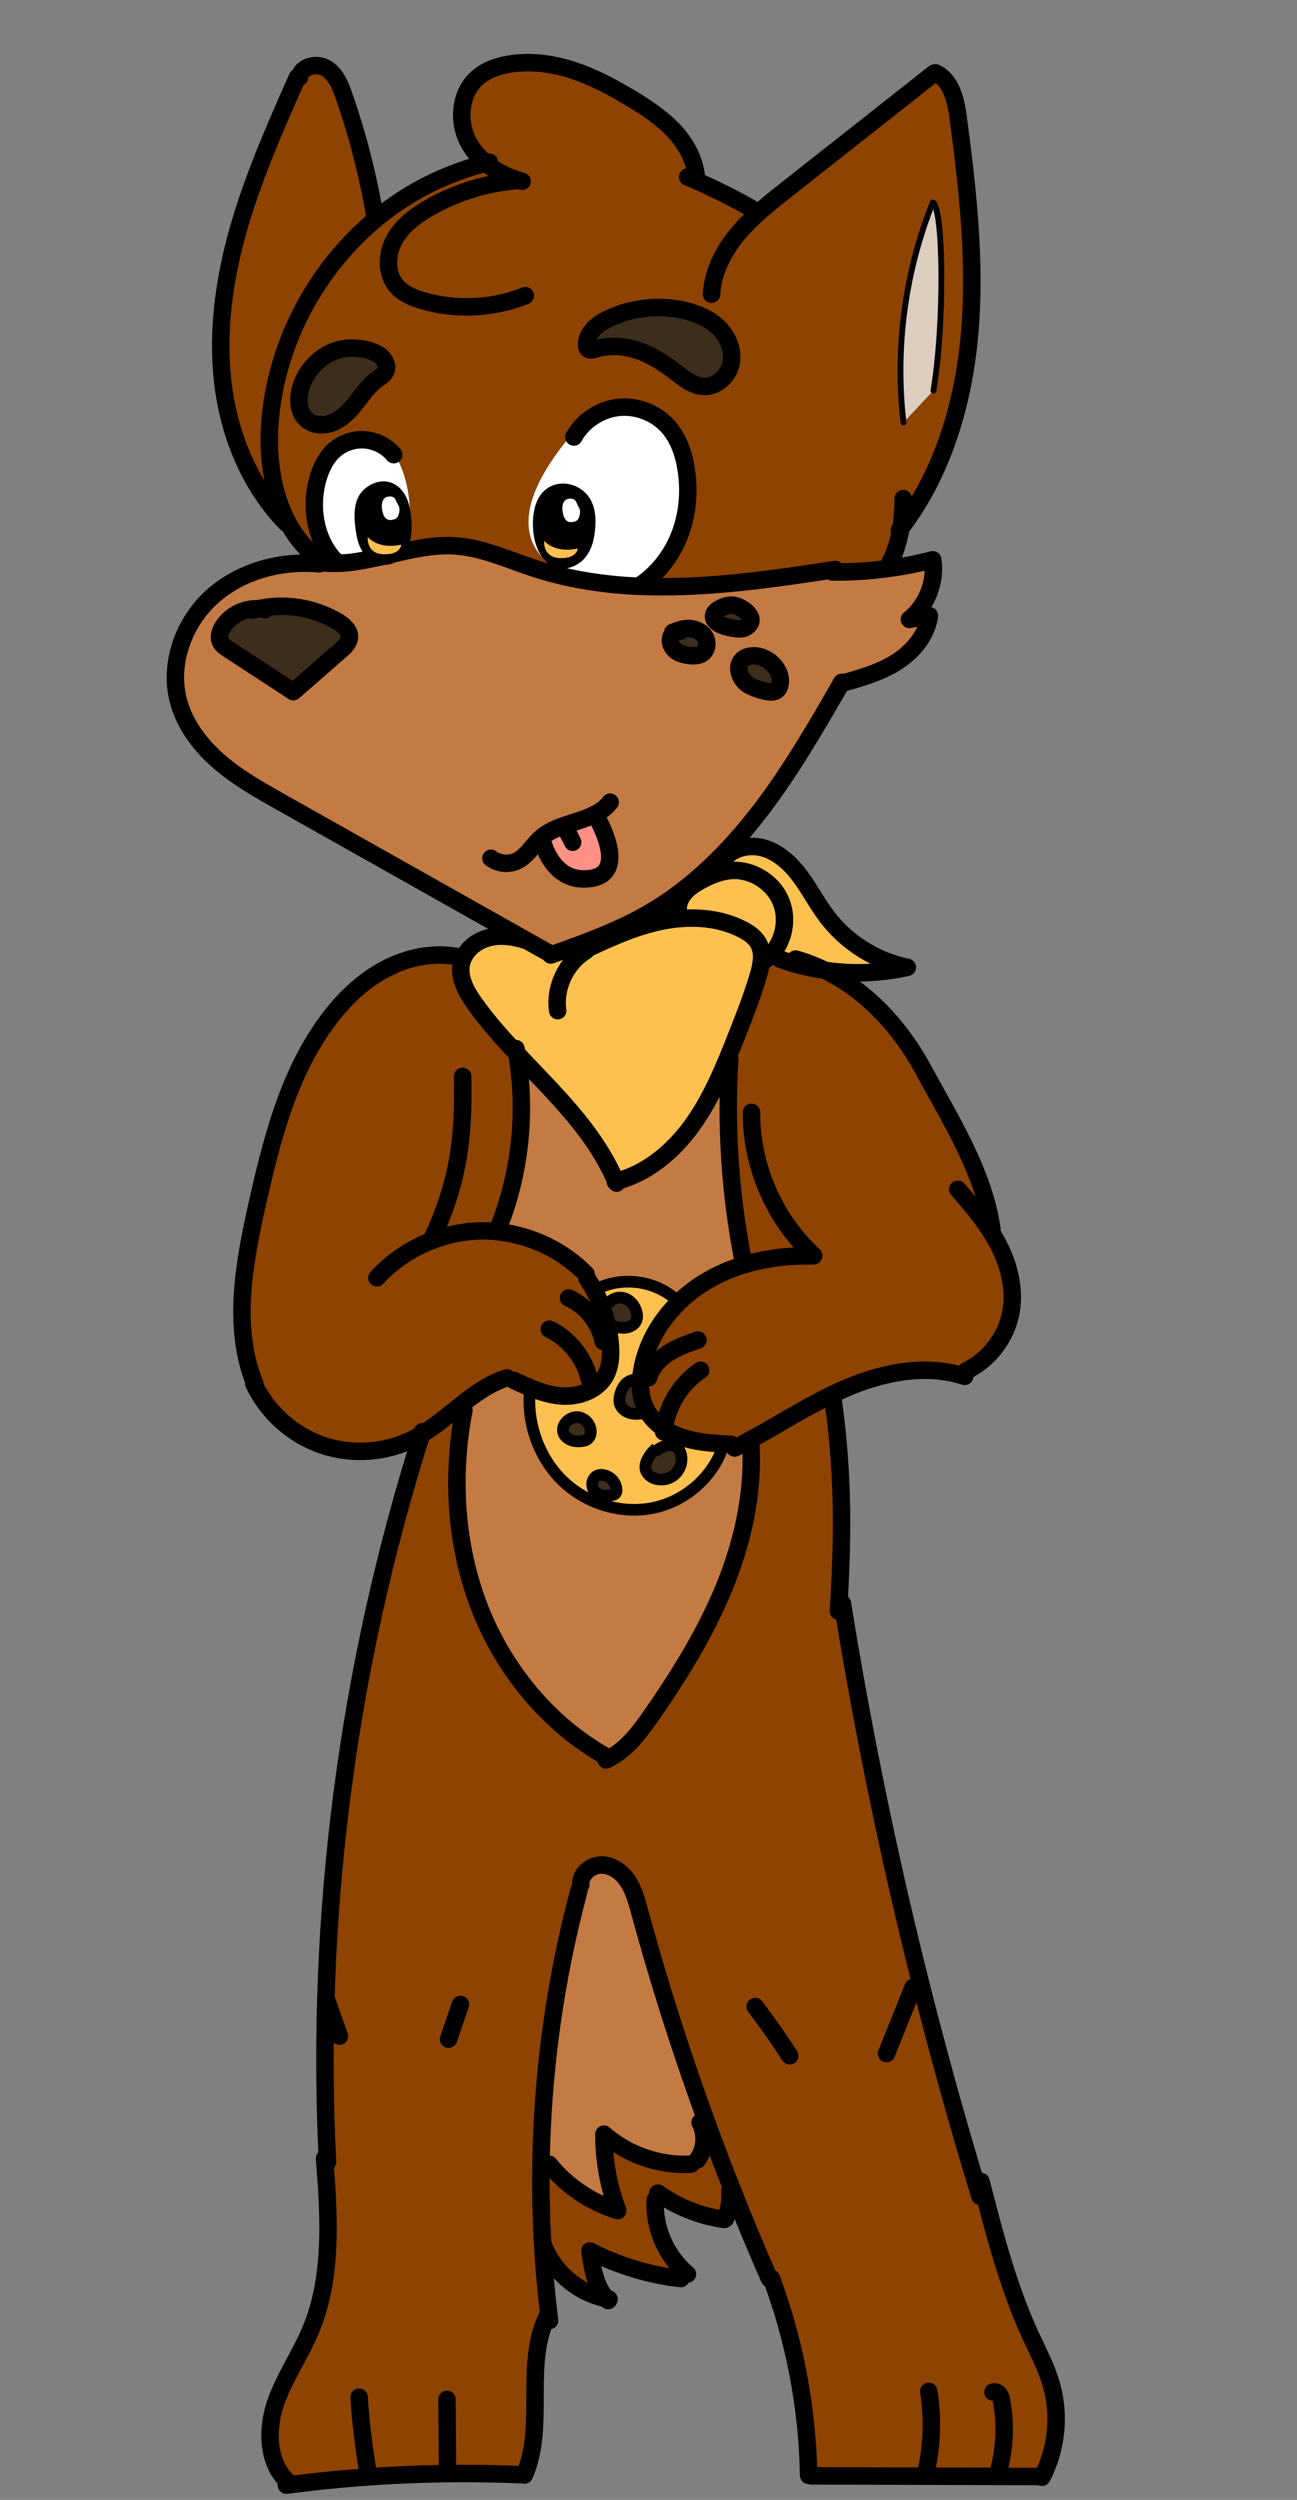 <?xml version="1.0" encoding="UTF-8"?><svg id="Lian" xmlns="http://www.w3.org/2000/svg" viewBox="0 0 223.095 429.85"><rect x="0" y="0" width="223.095" height="429.85" fill="#808080" stroke="none"/><path d="M114.23,245.65c-1.19-.8-2.22-1.82-2.93-3.03-.18-.31-.33-.63-.47-.96-.57-1.36-.72-2.84-.63-4.32.03-.56.1-1.12.19-1.67.73-4.38,3.01-8.38,6.16-11.53,1.43-1.43,3.04-2.7,4.77-3.74,2.11-1.28,4.38-2.25,6.74-2.96l-.33-1.13c-2.17-11.25-2.91-22.78-2.21-34.22l-.37-.15c.48-1.16.95-2.32,1.41-3.48,1.37-3.46,2.74-6.93,3.81-10.5.29-.97.55-2,.62-3.02l.8.01c.25-.2.49-.42.71-.65l1.66.61c2.51.91,5.11,1.56,7.74,1.93,7.16,3.52,12.95,9.78,16.79,16.85,4.71,8.67,10.63,18,11.94,27.78l-.28.17c.49.75.94,1.52,1.36,2.32,1.82,3.49,2.86,7.5,2.23,11.38-.72,4.44-3.72,8.46-7.79,10.4l-1.9.45c-6.31-1.49-13.1.04-19.08,2.66-.68.3-1.35.61-2.01.92-5.35,2.58-10.33,5.86-15.6,8.6-.4.21-.79.41-1.19.61l-.65-.64c-.45-.02-.89-.04-1.34-.07-2.44-.14-4.88-.37-7.18-1.16-1.04-.36-2.06-.84-2.97-1.46Z" style="fill:#8e4300; stroke-width:0px;"/><path d="M88.9,181.15c-2.58-2.74-5.07-5.54-7.25-8.6-1.44-2.02-2.79-4.42-2.29-6.85.06-.3.16-.6.28-.88.73-1.74,2.43-3.04,4.28-3.55,2.14-.58,4.45-.25,6.57.43l.02-.03c1.43.8,2.85,1.61,4.28,2.41l.03.1c3.34-1.2,6.69-2.4,9.94-3.8l.37.88c2.77-1.2,5.6-2.23,8.54-2.84,1.03-.21,2.07-.37,3.13-.46,3.77-.34,7.62.15,10.96,1.89,1.04.54,2.05,1.23,2.64,2.24.51.87.65,1.85.59,2.85-.07,1.02-.33,2.05-.62,3.02-1.07,3.57-2.44,7.04-3.81,10.5-.46,1.16-.93,2.32-1.41,3.48-1.67,4.03-3.53,7.98-6.07,11.51-3.25,4.51-7.76,8.34-13.15,9.68-2.53-5.96-6.74-11.05-11.17-15.8-1.94-2.08-3.93-4.11-5.86-6.18Z" style="fill:#fec04f; stroke-width:0px;"/><path d="M104.559,302.47c3.24-1.63,5.51-4.7,7.59-7.69,4.77-6.87,9.2-14.03,12.38-21.76,3.17-7.73,5.07-16.09,4.64-24.44l-1.61-.21c5.27-2.74,10.25-6.02,15.6-8.6,1.85,12.6,1.88,23.3,1.14,35.88l.6.04c5.55,34.46,13.45,68.54,23.65,101.92l.79-.2c2.14,8.27,4.41,16.54,7.98,24.29,1.27,2.74,2.7,5.43,3.53,8.34,1.5,5.25.91,11.07-1.62,15.91l-.28-.13c-13.11-.03-26.23-.07-39.35-.11l-.51-.08c-.2-11.55-2.38-23.06-6.4-33.88l-.35.06c-2.22-5.06-4.35-10.16-6.37-15.3-1.49-3.73-2.92-7.48-4.29-11.25-4.42-12.05-8.32-24.29-11.69-36.67-.49-1.79-.98-3.6-2-5.14s-2.69-2.78-4.53-2.78c-1.85,0-3.7,1.58-3.56,3.42l-.29.88c-4.12,15.37-6.32,31.24-6.55,47.15-.07,4.68.03,9.36.3,14.04.22,3.99.58,7.97,1.06,11.94l-.22.03c-4.18,8.33-.27,18.88-3.99,27.43l-.38-.04c-13.41-.58-26.86,0-40.17,1.74l-.05-.44c-3.55-3.17-3.78-8.76-2.32-13.29,1.47-4.52,4.3-8.48,6.14-12.87,3.77-9,3.19-19.14,2.45-28.89l.45-.03c-2.1-42.22,3.4-84.81,16.18-125.11,2.01-1.2,3.85-2.7,5.69-4.18l1.6.01c-2.18,11.28-1.48,23.2,2.67,33.91,4.16,10.71,11.87,20.13,21.9,25.73l.19.37Z" style="fill:#8e4300; stroke-width:0px;"/><path d="M129.82,37.17c1.74-1.63,3.62-3.11,5.49-4.59,8.46-6.67,16.93-13.34,25.39-20.01l.22-.04c2.77,1.29,3.52,4.81,3.92,7.84,1.6,12.15,3,24.42,1.98,36.63-1.01,12.06-4.53,24.18-11.85,33.8-.38,2.26-1.05,4.44-2.16,6.47l.07.46c-3.21.46-6.45.66-9.69.62l-.05-.35c-17.08,2.61-34.88,5.07-51.28-.3-4.5-1.48-8.9-3.54-13.62-3.84-7.67-.5-15.2,3.72-22.78,2.9l.02-.2c-2.59-1.72-4.56-4.06-5.99-6.76-2.57-4.83-3.43-10.8-3.11-16.35.8-13.76,7.69-27,18.27-35.79,1.99-1.65,4.11-3.15,6.34-4.46,3.93-2.3,8.18-4.02,12.58-5.15-1.25-1.04-2.31-2.28-3.06-3.73-1.81-3.52-1.39-8.29,1.57-10.92,1.48-1.32,3.43-2.01,5.38-2.35,3.7-.65,7.54-.13,11.11,1.04s6.9,2.97,10.12,4.91c2.58,1.56,5.13,3.25,7.19,5.44,2.07,2.2,3.63,4.98,3.9,7.98l-.24.55c3.47,1.55,6.92,3.23,10.2,5.15l.08,1.05ZM125.769,62.39c.41-2.2-.57-4.51-2.18-6.08-1.6-1.56-3.75-2.45-5.93-2.95-4.2-.95-8.71-.5-12.64,1.27-1.15.51-2.27,1.15-3.08,2.11-.54.64-1.13,1.68-1.05,2.55.11,1.17.83.91,1.72.67,2.07-.58,4.26-.52,6.34.06,2.59.73,4.93,2.16,7.06,3.81,1.54,1.19,3.16,2.57,5.11,2.62,2.24.05,4.24-1.86,4.65-4.06ZM115.24,94.76c1.4-3.64,1.99-8.51,1.8-12.27-.21-4.18-2.08-8.37-5.84-10.54-2.15-1.24-4.52-1.43-6.56-.66-1.49-.44-3.17-.14-4.56,1.41-5.05,5.59-13.36,16.24-6.67,23.27,4.54,4.77,18.79,6.66,21.83-1.21ZM65.46,95.06c3.64-1.63,5.31-4.45,4.98-8.43-.27-3.29-1.26-7.16-3.47-9.68-1.6-1.83-4.57-1.83-6.47-.48-1.95.24-3.53,1.69-4.25,3.64-1.17,3.13-1.13,6.5-.72,9.77.29,2.4,1.1,4.44,3.46,5.52,2.14.97,4.4.59,6.47-.34ZM64.409,65.58c.93-.79,2.38-1.35,2.03-2.84-.64-2.75-5.52-3.19-7.69-2.73-3.38.73-6.18,3.53-7.08,6.88-.49,1.81-.36,4,1.05,5.24,1.25,1.11,3.18,1.13,4.7.46,1.52-.68,2.7-1.93,3.74-3.23,1.03-1.29,1.98-2.69,3.25-3.78Z" style="fill:#8e4300; stroke-width:0px;"/><path d="M144.69,117.52c-4.31,7.48-8.64,14.98-13.88,21.83-2.03,2.65-4.21,5.21-6.55,7.61-1.87,1.92-3.84,3.74-5.93,5.41-2.08,1.68-4.28,3.21-6.6,4.56-2.24,1.31-4.58,2.43-6.97,3.45-3.25,1.4-6.6,2.6-9.94,3.8l-.03-.1c-1.43-.8-2.85-1.61-4.28-2.41-14.04-7.91-28.09-15.81-42.13-23.72-3.69-2.08-7.41-4.17-10.62-6.93-3.2-2.76-5.91-6.26-7.03-10.35-1.76-6.4.79-13.58,5.71-18.03,4.92-4.46,11.88-6.31,18.49-5.69l.03-.25c.17.03.34.05.5.06,7.58.82,15.11-3.4,22.78-2.9,4.72.3,9.12,2.36,13.62,3.84,16.4,5.37,34.2,2.91,51.28.3l.05.35c3.24.04,6.48-.16,9.69-.62,2.55-.34,5.07-.84,7.56-1.48.57,3.8-1.02,7.85-4.02,10.25l3.45-.63c-.45,3.36-2.86,6.21-5.74,8.02-2.86,1.8-6.18,2.73-9.44,3.63ZM94.68,147.77l.09-.06c.48.74,1.07,1.39,1.73,1.91,1.32,1.04,2.94,1.53,4.52,1.38.56-.05,1.14-.19,1.58-.61.6-.56.83-1.51.95-2.41.3-2.46-.57-5.53-1.48-7.77l-.03-.06c-2.91,1.4-6.6,1.78-9.04,3.97-.17.16-.34.32-.5.49l.87.21s.34,1.44,1.31,2.95ZM116.219,108.54l.04.09c-.51.23-.9.75-.95,1.31-.08.82.42,1.62,1.1,2.08s1.52.63,2.33.71c.68.06,1.4.04,1.98-.32.88-.56,1.09-1.86.6-2.78-.49-.93-1.53-1.46-2.58-1.55-.86-.07-1.71.13-2.52.46ZM134.19,117.51c.35-2.49-2.27-4.88-4.73-4.74-3.43.21-2.8,4.06-.31,5.23.85.4,1.74.7,2.65.88.63.14,1.35.19,1.85-.22.33-.28.48-.73.54-1.15ZM128.28,107.88c2.4-1.42-.63-3.66-2.2-3.83-1.37-.14-4.61,1.25-2.84,2.91.35.33.8.52,1.26.67.68.22,1.39.38,2.1.47.57.06,1.18.08,1.68-.22ZM60.109,109.55c.06-1.14-.97-2.03-1.95-2.62-4.08-2.47-9.13-3.29-13.78-2.25-2.34-.11-4.72,1.06-6,3.03-.53.81-.87,1.89-.41,2.74.27.49.76.82,1.23,1.13l11.25,7.35c2.72-2.36,5.43-4.73,8.14-7.1.71-.62,1.47-1.34,1.52-2.28Z" style="fill:#c37a43; stroke-width:0px;"/><path d="M124.74,147.44c1.54-1.7,4.25-2.27,6.53-1.65,2.66.74,4.79,2.76,6.43,4.98,1.64,2.23,2.91,4.71,4.58,6.9,3.36,4.41,8.36,7.55,13.79,8.66-4.64,1.04-9.46,1.21-14.17.51-2.63-.37-5.23-1.02-7.74-1.93l-1.66-.61c2.29-2.37,3.09-6.11,1.88-9.18-1.32-3.38-4.97-5.69-8.58-5.44-1.89.13-3.68.87-5.34,1.78-.66.36-1.3.76-1.88,1.24l-.25-.33c2.09-1.67,4.06-3.49,5.93-5.41l.48.48Z" style="fill:#fec04f; stroke-width:0px;"/><path d="M134.38,155.12c1.21,3.07.41,6.81-1.88,9.18-.22.23-.46.45-.71.65l-.8-.01c.06-1-.08-1.98-.59-2.85-.59-1.01-1.6-1.7-2.64-2.24-3.34-1.74-7.19-2.23-10.96-1.89l-.07-.95c-.28-1.17.16-2.42.91-3.36.28-.35.6-.67.94-.95.58-.48,1.22-.88,1.88-1.24,1.66-.91,3.45-1.65,5.34-1.78,3.61-.25,7.26,2.06,8.58,5.44Z" style="fill:#fec04f; stroke-width:0px;"/><path d="M129.459,112.77c2.46-.14,5.08,2.25,4.73,4.74-.06.42-.21.87-.54,1.15-.5.41-1.22.36-1.85.22-.91-.18-1.8-.48-2.65-.88-2.49-1.17-3.12-5.02.31-5.23Z" style="fill:#3c2d1c; stroke-width:0px;"/><path d="M129.169,248.58c.43,8.35-1.47,16.71-4.64,24.44-3.18,7.73-7.61,14.89-12.38,21.76-2.08,2.99-4.35,6.06-7.59,7.69l-.19-.37c-10.03-5.6-17.74-15.02-21.9-25.73-4.15-10.71-4.85-22.63-2.67-33.91l-1.6-.01c2.64-2.13,5.29-4.22,8.43-5.35l1.79.27c.96.45,1.92.9,2.89,1.29l-.18.42c-.5,5.61,1.51,11.45,5.52,15.41,4.01,3.96,9.98,5.89,15.52,4.82,5.53-1.07,10.41-5.21,12.18-10.56l.03-.48c.45.03.89.05,1.34.07l.65.64c.4-.2.79-.4,1.19-.61l1.61.21Z" style="fill:#c37a43; stroke-width:0px;"/><path d="M126.079,104.05c1.57.17,4.6,2.41,2.2,3.83-.5.3-1.11.28-1.68.22-.71-.09-1.42-.25-2.1-.47-.46-.15-.91-.34-1.26-.67-1.77-1.66,1.47-3.05,2.84-2.91Z" style="fill:#3c2d1c; stroke-width:0px;"/><path d="M105.93,203.13c5.39-1.34,9.9-5.17,13.15-9.68,2.54-3.53,4.4-7.48,6.07-11.51l.37.15c-.7,11.44.04,22.97,2.21,34.22l.33,1.13c-2.36.71-4.63,1.68-6.74,2.96-1.73,1.04-3.34,2.31-4.77,3.74l-.45-.84c-3.55-3.08-8.96-3.81-13.2-1.79l-.76.21c-.36-.67-.76-1.31-1.18-1.94l-.13-.68c-3.98-4.08-9.42-6.69-15.09-7.3l.12-.99c3.67-9.36,4.73-19.75,3.04-29.66,1.93,2.07,3.92,4.1,5.86,6.18,4.43,4.75,8.64,9.84,11.17,15.8Z" style="fill:#c37a43; stroke-width:0px;"/><path d="M125.969,376.51l-.43.17c.13,1.64-.14,3.32-.76,4.84l-.21.1c-4.09-.57-8.04-2.14-11.41-4.53l-.45,1.14c-.27,4.81,1.85,9.7,5.54,12.79l-1.14.77c-5.44-.61-10.77-2.22-15.64-4.75.41,2.91.92,6.03,2.84,8.2-4.81-.96-9.03-4.51-10.79-9.09l-.16.01c-.27-4.68-.37-9.36-.3-14.04l1.4.01c3.02,3.75,7.19,6.56,11.8,7.97-1.59-4.19-2.4-8.67-2.38-13.15,4.07,3.58,9.58,5.47,14.99,5.17l1.07-.73c1.2-1.63,1.49-3.89.77-5.77l.97-.36c1.37,3.77,2.8,7.52,4.29,11.25Z" style="fill:#8e4300; stroke-width:0px;"/><path d="M123.59,56.31c1.61,1.57,2.59,3.88,2.18,6.08s-2.41,4.11-4.65,4.06c-1.95-.05-3.57-1.43-5.11-2.62-2.13-1.65-4.47-3.08-7.06-3.81-2.08-.58-4.27-.64-6.34-.06-.89.24-1.61.5-1.72-.67-.08-.87.51-1.91,1.05-2.55.81-.96,1.93-1.6,3.08-2.11,3.93-1.77,8.44-2.22,12.64-1.27,2.18.5,4.33,1.39,5.93,2.95Z" style="fill:#3c2d1c; stroke-width:0px;"/><path d="M112.389,249.5c-.35.36-.65.76-.9,1.2-.34.59-.6,1.28-.44,1.95.16.71.78,1.26,1.46,1.53,1.12.44,2.46.23,3.4-.52s1.44-2,1.3-3.2c-.08-.63-.35-1.28-.87-1.64-.57-.4-1.34-.41-1.99-.19-.66.22-1.23.64-1.78,1.04l-.18-.17ZM114.23,245.65c.91.62,1.93,1.1,2.97,1.46,2.3.79,4.74,1.02,7.18,1.16l-.03.48c-1.77,5.35-6.65,9.49-12.18,10.56-5.54,1.07-11.51-.86-15.52-4.82-4.01-3.96-6.02-9.8-5.52-15.41l.18-.42c1.7.7,3.45,1.24,5.28,1.37,2.87.2,6.02-.88,7.48-3.36.97-1.66,1.07-3.69.9-5.61-.08-1-.24-2-.45-2.99l.8-.07c.75.19,1.52.38,2.28.29.77-.08,1.55-.5,1.85-1.21.21-.48.17-1.04.03-1.55-.3-1.07-1.1-2.03-2.16-2.33-1.06-.31-2.35.18-2.79,1.19l-1.11.06c-.37-.94-.79-1.85-1.28-2.73l.76-.21c4.24-2.02,9.65-1.29,13.2,1.79l.45.84c-3.15,3.15-5.43,7.15-6.16,11.53-.09.55-.16,1.11-.19,1.67l-.95-.08c-.61-.03-1.2.26-1.63.7-.42.44-.69,1.01-.88,1.59-.19.59-.3,1.22-.13,1.81.22.76.9,1.33,1.65,1.57.75.25,1.56.21,2.34.07l.7-.38c.71,1.21,1.74,2.23,2.93,3.03ZM105.919,256.74c.14-.19.15-.44.13-.68-.1-1.24-1.18-2.34-2.43-2.46-2-.19-2.37,2.48-.73,3.29.64.31,1.38.29,2.09.23.35-.03.74-.09.94-.38ZM101.139,247.4c.38-.34.51-.89.48-1.4-.08-1.09-.94-2.1-2.01-2.3-1.91-.37-3.86,2.06-2.09,3.52.65.54,1.54.67,2.37.6.45-.03.92-.12,1.25-.42Z" style="fill:#fec04f; stroke-width:0px;"/><path d="M120.71,365.62c.72,1.88.43,4.14-.77,5.77l-1.07.73c-5.41.3-10.92-1.59-14.99-5.17-.02,4.48.79,8.96,2.38,13.15-4.61-1.41-8.78-4.22-11.8-7.97l-1.4-.01c.23-15.91,2.43-31.78,6.55-47.15l.29-.88c-.14-1.84,1.71-3.42,3.56-3.42,1.84,0,3.51,1.24,4.53,2.78s1.51,3.35,2,5.14c3.37,12.38,7.27,24.62,11.69,36.67l-.97.36Z" style="fill:#c37a43; stroke-width:0px;"/><path d="M116.26,108.63l-.04-.09c.81-.33,1.66-.53,2.52-.46,1.05.09,2.09.62,2.58,1.55.49.92.28,2.22-.6,2.78-.58.36-1.3.38-1.98.32-.81-.08-1.65-.25-2.33-.71s-1.18-1.26-1.1-2.08c.05-.56.44-1.08.95-1.31Z" style="fill:#3c2d1c; stroke-width:0px;"/><path d="M117.21,250.46c.14,1.2-.36,2.45-1.3,3.2s-2.28.96-3.4.52c-.68-.27-1.3-.82-1.46-1.53-.16-.67.1-1.36.44-1.95.25-.44.55-.84.9-1.2l.18.17c.55-.4,1.12-.82,1.78-1.04.65-.22,1.42-.21,1.99.19.52.36.79,1.01.87,1.64Z" style="fill:#3c2d1c; stroke-width:0px;"/><path d="M117.04,82.49c.19,3.76-.4,8.63-1.8,12.27-3.04,7.87-17.29,5.98-21.83,1.21-6.69-7.03,1.62-17.68,6.67-23.27,1.39-1.55,3.07-1.85,4.56-1.41,2.04-.77,4.41-.58,6.56.66,3.76,2.17,5.63,6.36,5.84,10.54Z" style="fill:#fff; stroke-width:0px;"/><path d="M111.299,242.62l-.7.38c-.78.14-1.59.18-2.34-.07-.75-.24-1.43-.81-1.65-1.57-.17-.59-.06-1.22.13-1.81.19-.58.46-1.15.88-1.59.43-.44,1.02-.73,1.63-.7l.95.08c-.09,1.48.06,2.96.63,4.32.14.33.29.65.47.96Z" style="fill:#3c2d1c; stroke-width:0px;"/><path d="M109.48,225.53c.14.51.18,1.07-.03,1.55-.3.71-1.08,1.13-1.85,1.21-.76.09-1.53-.1-2.28-.29l-.8.07c-.27-1.23-.64-2.44-1.1-3.62l1.11-.06c.44-1.01,1.73-1.5,2.79-1.19,1.06.3,1.86,1.26,2.16,2.33Z" style="fill:#3c2d1c; stroke-width:0px;"/><path d="M106.049,256.06c.02.24.01.49-.13.68-.2.29-.59.35-.94.38-.71.06-1.45.08-2.09-.23-1.64-.81-1.27-3.48.73-3.29,1.25.12,2.33,1.22,2.43,2.46Z" style="fill:#3c2d1c; stroke-width:0px;"/><path d="M72.51,246.63c-.36.22-.73.43-1.11.63-4.83,2.53-10.7,3-15.87,1.26-5.14-1.73-9.51-5.62-11.84-10.53l.13-.07c-3.92-9.7-1.87-20.67.42-30.88,2.49-11.05,5.35-22.38,12.09-31.49,2.65-3.57,5.9-6.77,9.83-8.87,3.93-2.11,8.56-3.05,12.91-2.11l.57.25c-.12.28-.22.58-.28.88-.5,2.43.85,4.83,2.29,6.85,2.18,3.06,4.67,5.86,7.25,8.6,1.69,9.91.63,20.3-3.04,29.66l-.12.99c5.67.61,11.11,3.22,15.09,7.3l.13.68c.42.63.82,1.27,1.18,1.94.49.88.91,1.79,1.28,2.73.46,1.18.83,2.39,1.1,3.62.21.99.37,1.99.45,2.99.17,1.92.07,3.95-.9,5.61-1.46,2.48-4.61,3.56-7.48,3.36-1.83-.13-3.58-.67-5.28-1.37-.97-.39-1.93-.84-2.89-1.29l-1.79-.27c-3.14,1.13-5.79,3.22-8.43,5.35-1.84,1.48-3.68,2.98-5.69,4.18Z" style="fill:#8e4300; stroke-width:0px;"/><path d="M94.769,147.71l-.09.06c-.97-1.51-1.31-2.95-1.31-2.95l-.87-.21c.16-.17.33-.33.5-.49,2.44-2.19,6.13-2.57,9.04-3.97l.03.06c.91,2.24,1.78,5.31,1.48,7.77-.12.9-.35,1.85-.95,2.41-.44.42-1.02.56-1.58.61-1.58.15-3.2-.34-4.52-1.38-.66-.52-1.25-1.17-1.73-1.91Z" style="fill:#ff9185; stroke-width:0px;"/><path d="M101.62,246c.03.51-.1,1.06-.48,1.4-.33.3-.8.39-1.25.42-.83.07-1.72-.06-2.37-.6-1.77-1.46.18-3.89,2.09-3.52,1.07.2,1.93,1.21,2.01,2.3Z" style="fill:#3c2d1c; stroke-width:0px;"/><path d="M70.439,86.63c.33,3.98-1.34,6.8-4.98,8.43-2.07.93-4.33,1.31-6.47.34-2.36-1.08-3.17-3.12-3.46-5.52-.41-3.27-.45-6.64.72-9.77.72-1.95,2.3-3.4,4.25-3.64,1.9-1.35,4.87-1.35,6.47.48,2.21,2.52,3.2,6.39,3.47,9.68Z" style="fill:#fff; stroke-width:0px;"/><path d="M66.439,62.74c.35,1.49-1.1,2.05-2.03,2.84-1.27,1.09-2.22,2.49-3.25,3.78-1.04,1.3-2.22,2.55-3.74,3.23-1.52.67-3.45.65-4.7-.46-1.41-1.24-1.54-3.43-1.05-5.24.9-3.35,3.7-6.15,7.08-6.88,2.17-.46,7.05-.02,7.69,2.73Z" style="fill:#3c2d1c; stroke-width:0px;"/><path d="M64.549,37.55l.1.11c-10.58,8.79-17.47,22.03-18.27,35.79-.32,5.55.54,11.52,3.11,16.35l-.26.14c-6.35-6.49-9.92-15.39-10.93-24.42-1.02-9.02.38-18.19,2.93-26.9,2.56-8.72,6.25-17.05,9.94-25.35l.34.01c.29-1.89,2.98-2.53,4.62-1.53,1.63,1,2.41,2.93,3.04,4.74,2.39,6.85,4.19,13.91,5.38,21.06Z" style="fill:#8e4300; stroke-width:0px;"/><path d="M44.38,104.68c4.65-1.04,9.7-.22,13.78,2.25.98.59,2.01,1.48,1.95,2.62-.05.94-.81,1.66-1.52,2.28-2.71,2.37-5.42,4.74-8.14,7.1l-11.25-7.35c-.47-.31-.96-.64-1.23-1.13-.46-.85-.12-1.93.41-2.74,1.28-1.97,3.66-3.14,6-3.03Z" style="fill:#3c2d1c; stroke-width:0px;"/><path d="M84.169,27.89c-.2.05-.4.1-.6.16-4.4,1.13-8.65,2.85-12.58,5.15-2.23,1.31-4.35,2.81-6.34,4.46-10.58,8.79-17.47,22.03-18.27,35.79-.32,5.55.54,11.52,3.11,16.35,1.43,2.7,3.4,5.04,5.99,6.76" style="fill:none; stroke:#000; stroke-linecap:round; stroke-linejoin:round; stroke-width:3px;"/><path d="M54.929,96.95c-6.61-.62-13.57,1.23-18.49,5.69-4.92,4.45-7.47,11.63-5.71,18.03,1.12,4.09,3.83,7.59,7.03,10.35,3.21,2.76,6.93,4.85,10.62,6.93,14.04,7.91,28.09,15.81,42.13,23.72,1.43.8,2.85,1.61,4.28,2.41" style="fill:none; stroke:#000; stroke-linecap:round; stroke-linejoin:round; stroke-width:3px;"/><path d="M94.73,164.21l.09-.03c3.34-1.2,6.69-2.4,9.94-3.8,2.39-1.02,4.73-2.14,6.97-3.45,2.32-1.35,4.52-2.88,6.6-4.56,2.09-1.67,4.06-3.49,5.93-5.41,2.34-2.4,4.52-4.96,6.55-7.61,5.24-6.85,9.57-14.35,13.88-21.83.04-.06.07-.13.11-.19" style="fill:none; stroke:#000; stroke-linecap:round; stroke-linejoin:round; stroke-width:3px;"/><path d="M143.19,98.35c3.24.04,6.48-.16,9.69-.62,2.55-.34,5.07-.84,7.56-1.48.57,3.8-1.02,7.85-4.02,10.25l3.45-.63c-.45,3.36-2.86,6.21-5.74,8.02-2.86,1.8-6.18,2.73-9.44,3.63-.01,0-.02.01-.03.01" style="fill:none; stroke:#000; stroke-linecap:round; stroke-linejoin:round; stroke-width:3px;"/><path d="M54.55,96.64c.14.02.28.04.41.06.17.03.34.05.5.06,7.58.82,15.11-3.4,22.78-2.9,4.72.3,9.12,2.36,13.62,3.84,16.4,5.37,34.2,2.91,51.28.3.18-.02.37-.05.55-.08" style="fill:none; stroke:#000; stroke-linecap:round; stroke-linejoin:round; stroke-width:3px;"/><path d="M108.95,60.02c2.59.73,4.93,2.16,7.06,3.81,1.54,1.19,3.16,2.57,5.11,2.62,2.24.05,4.24-1.86,4.65-4.06s-.57-4.51-2.18-6.08c-1.6-1.56-3.75-2.45-5.93-2.95-4.2-.95-8.71-.5-12.64,1.27-1.15.51-2.27,1.15-3.08,2.11-.54.64-1.13,1.68-1.05,2.55.11,1.17.83.91,1.72.67,2.07-.58,4.26-.52,6.34.06Z" style="fill:none; stroke:#000; stroke-linecap:round; stroke-linejoin:round; stroke-width:3px;"/><path d="M61.16,69.36c-1.04,1.3-2.22,2.55-3.74,3.23-1.52.67-3.45.65-4.7-.46-1.41-1.24-1.54-3.43-1.05-5.24.9-3.35,3.7-6.15,7.08-6.88,2.17-.46,7.05-.02,7.69,2.73.35,1.49-1.1,2.05-2.03,2.84-1.27,1.09-2.22,2.49-3.25,3.78Z" style="fill:none; stroke:#000; stroke-linecap:round; stroke-linejoin:round; stroke-width:3px;"/><path d="M44.38,104.68c-.29.06-.58.13-.87.21" style="fill:none; stroke:#000; stroke-linecap:round; stroke-linejoin:round; stroke-width:3px;"/><path d="M44.38,104.68c-2.34-.11-4.72,1.06-6,3.03-.53.81-.87,1.89-.41,2.74.27.49.76.82,1.23,1.13l11.25,7.35c2.72-2.36,5.43-4.73,8.14-7.1.71-.62,1.47-1.34,1.52-2.28.06-1.14-.97-2.03-1.95-2.62-4.08-2.47-9.13-3.29-13.78-2.25Z" style="fill:none; stroke:#000; stroke-linecap:round; stroke-linejoin:round; stroke-width:3px;"/><path d="M45.529,104.83c-.38-.09-.76-.14-1.15-.15" style="fill:none; stroke:#000; stroke-linecap:round; stroke-linejoin:round; stroke-width:3px;"/><path d="M123.24,106.96c.35.33.8.52,1.26.67.68.22,1.39.38,2.1.47.57.06,1.18.08,1.68-.22,2.4-1.42-.63-3.66-2.2-3.83-1.37-.14-4.61,1.25-2.84,2.91Z" style="fill:none; stroke:#000; stroke-linecap:round; stroke-linejoin:round; stroke-width:3px;"/><path d="M116.99,108.53c-.25-.04-.5,0-.73.1-.51.23-.9.75-.95,1.31-.08.82.42,1.62,1.1,2.08s1.52.63,2.33.71c.68.06,1.4.04,1.98-.32.88-.56,1.09-1.86.6-2.78-.49-.93-1.53-1.46-2.58-1.55-.86-.07-1.71.13-2.52.46-.17.06-.34.13-.5.21" style="fill:none; stroke:#000; stroke-linecap:round; stroke-linejoin:round; stroke-width:3px;"/><path d="M129.149,118c.85.4,1.74.7,2.65.88.63.14,1.35.19,1.85-.22.33-.28.48-.73.54-1.15.35-2.49-2.27-4.88-4.73-4.74-3.43.21-2.8,4.06-.31,5.23Z" style="fill:none; stroke:#000; stroke-linecap:round; stroke-linejoin:round; stroke-width:3px;"/><path d="M118.279,30.42c.42.18.84.37,1.26.55,3.47,1.55,6.92,3.23,10.2,5.15" style="fill:none; stroke:#000; stroke-linecap:round; stroke-linejoin:round; stroke-width:3px;"/><path d="M155.359,85.73c-.01,1.71-.12,3.41-.39,5.07-.38,2.26-1.05,4.44-2.16,6.47" style="fill:none; stroke:#000; stroke-linecap:round; stroke-linejoin:round; stroke-width:3px;"/><path d="M84.45,147.57c1.28.98,3.12,1.15,4.56.42,1.46-.73,2.36-2.2,3.49-3.38.16-.17.33-.33.5-.49,2.44-2.19,6.13-2.57,9.04-3.97,1.13-.53,2.13-1.22,2.91-2.22" style="fill:none; stroke:#000; stroke-linecap:round; stroke-linejoin:round; stroke-width:3px;"/><path d="M97.049,142.21c.56.82,1.04,1.7,1.45,2.61" style="fill:none; stroke:#000; stroke-linecap:round; stroke-linejoin:round; stroke-width:3px;"/><path d="M119.779,30.42c-.27-3-1.83-5.78-3.9-7.98-2.06-2.19-4.61-3.88-7.19-5.44-3.22-1.94-6.55-3.74-10.12-4.91s-7.41-1.69-11.11-1.04c-1.95.34-3.9,1.03-5.38,2.35-2.96,2.63-3.38,7.4-1.57,10.92.75,1.45,1.81,2.69,3.06,3.73,1.79,1.48,3.97,2.53,6.23,3.12" style="fill:none; stroke:#000; stroke-linecap:round; stroke-linejoin:round; stroke-width:3px;"/><path d="M89.169,31.03c-5.33.39-10.57,1.99-15.22,4.63-2.46,1.39-4.83,3.16-6.16,5.65-1.34,2.49-1.4,5.83.47,7.94,1.13,1.28,2.78,1.96,4.41,2.44,5.77,1.69,12.11,1.39,17.69-.85" style="fill:none; stroke:#000; stroke-linecap:round; stroke-linejoin:round; stroke-width:3px;"/><path d="M122.389,50.58c.21-3.8,2.04-7.38,4.47-10.31.91-1.1,1.91-2.13,2.96-3.1,1.74-1.63,3.62-3.11,5.49-4.59,8.46-6.67,16.93-13.34,25.39-20.01" style="fill:none; stroke:#000; stroke-linecap:round; stroke-linejoin:round; stroke-width:3px;"/><path d="M160.919,12.53c2.77,1.29,3.52,4.81,3.92,7.84,1.6,12.15,3,24.42,1.98,36.63-1.01,12.06-4.53,24.18-11.85,33.8-.09.12-.18.23-.27.35" style="fill:none; stroke:#000; stroke-linecap:round; stroke-linejoin:round; stroke-width:3px;"/><path d="M64.549,37.55c-1.19-7.15-2.99-14.21-5.38-21.06-.63-1.81-1.41-3.74-3.04-4.74-1.64-1-4.33-.36-4.62,1.53" style="fill:none; stroke:#000; stroke-linecap:round; stroke-linejoin:round; stroke-width:3px;"/><path d="M51.169,13.27c-3.69,8.3-7.38,16.63-9.94,25.35-2.55,8.71-3.95,17.88-2.93,26.9,1.01,9.03,4.58,17.93,10.93,24.42" style="fill:none; stroke:#000; stroke-linecap:round; stroke-linejoin:round; stroke-width:3px;"/><path d="M90.49,161.7c-2.12-.68-4.43-1.01-6.57-.43-1.85.51-3.55,1.81-4.28,3.55-.12.28-.22.58-.28.88-.5,2.43.85,4.83,2.29,6.85,2.18,3.06,4.67,5.86,7.25,8.6,1.93,2.07,3.92,4.1,5.86,6.18,4.43,4.75,8.64,9.84,11.17,15.8.05.1.09.2.13.3" style="fill:none; stroke:#000; stroke-linecap:round; stroke-linejoin:round; stroke-width:3px;"/><path d="M105.82,203.16c.04-.01.07-.02.11-.03,5.39-1.34,9.9-5.17,13.15-9.68,2.54-3.53,4.4-7.48,6.07-11.51.48-1.16.95-2.32,1.41-3.48,1.37-3.46,2.74-6.93,3.81-10.5.29-.97.55-2,.62-3.02.06-1-.08-1.98-.59-2.85-.59-1.01-1.6-1.7-2.64-2.24-3.34-1.74-7.19-2.23-10.96-1.89-1.06.09-2.1.25-3.13.46-2.94.61-5.77,1.64-8.54,2.84-1.66.71-3.3,1.48-4.93,2.26" style="fill:none; stroke:#000; stroke-linecap:round; stroke-linejoin:round; stroke-width:3px;"/><path d="M100.79,163.47c-3.44,2.09-5.44,6.33-4.86,10.31" style="fill:none; stroke:#000; stroke-linecap:round; stroke-linejoin:round; stroke-width:3px;"/><path d="M116.73,157.01c-.28-1.17.16-2.42.91-3.36.28-.35.6-.67.94-.95.58-.48,1.22-.88,1.88-1.24,1.66-.91,3.45-1.65,5.34-1.78,3.61-.25,7.26,2.06,8.58,5.44,1.21,3.07.41,6.81-1.88,9.18-.22.23-.46.45-.71.65" style="fill:none; stroke:#000; stroke-linecap:round; stroke-linejoin:round; stroke-width:3px;"/><path d="M124.059,148.41c.19-.35.42-.68.68-.97,1.54-1.7,4.25-2.27,6.53-1.65,2.66.74,4.79,2.76,6.43,4.98,1.64,2.23,2.91,4.71,4.58,6.9,3.36,4.41,8.36,7.55,13.79,8.66-4.64,1.04-9.46,1.21-14.17.51-2.63-.37-5.23-1.02-7.74-1.93" style="fill:none; stroke:#000; stroke-linecap:round; stroke-linejoin:round; stroke-width:3px;"/><path d="M79.07,164.57c-4.35-.94-8.98,0-12.91,2.11-3.93,2.1-7.18,5.3-9.83,8.87-6.74,9.11-9.6,20.44-12.09,31.49-2.29,10.21-4.34,21.18-.42,30.88" style="fill:none; stroke:#000; stroke-linecap:round; stroke-linejoin:round; stroke-width:3px;"/><path d="M43.66,237.93l.03.06c2.33,4.91,6.7,8.8,11.84,10.53,5.17,1.74,11.04,1.27,15.87-1.26.38-.2.75-.41,1.11-.63,2.01-1.2,3.85-2.7,5.69-4.18,2.64-2.13,5.29-4.22,8.43-5.35.18-.07.37-.13.56-.19" style="fill:none; stroke:#000; stroke-linecap:round; stroke-linejoin:round; stroke-width:3px;"/><path d="M79.579,185.08c.23,10.86-.79,18.47-5.44,28.28l-.01.01" style="fill:none; stroke:#000; stroke-linecap:round; stroke-linejoin:round; stroke-width:3px;"/><path d="M64.829,219.71c2.56-2.8,5.78-4.97,9.31-6.35,2.73-1.07,5.63-1.67,8.56-1.71,1.02-.02,2.03.03,3.04.15,5.67.61,11.11,3.22,15.09,7.3" style="fill:none; stroke:#000; stroke-linecap:round; stroke-linejoin:round; stroke-width:3px;"/><path d="M100.96,219.78c.42.63.82,1.27,1.18,1.94.49.88.91,1.79,1.28,2.73.46,1.18.83,2.39,1.1,3.62.21.99.37,1.99.45,2.99.17,1.92.07,3.95-.9,5.61-1.46,2.48-4.61,3.56-7.48,3.36-1.83-.13-3.58-.67-5.28-1.37-.97-.39-1.93-.84-2.89-1.29" style="fill:none; stroke:#000; stroke-linecap:round; stroke-linejoin:round; stroke-width:3px;"/><path d="M94.49,228.54c3.42,1.67,6.02,4.93,6.88,8.63" style="fill:none; stroke:#000; stroke-linecap:round; stroke-linejoin:round; stroke-width:3px;"/><path d="M97.79,223.17c3.02,1.34,5.31,4.21,5.95,7.46" style="fill:none; stroke:#000; stroke-linecap:round; stroke-linejoin:round; stroke-width:3px;"/><path d="M143.16,239.77c1.85,12.6,1.88,23.3,1.14,35.88-.02.45-.05.91-.08,1.37" style="fill:none; stroke:#000; stroke-linecap:round; stroke-linejoin:round; stroke-width:3px;"/><path d="M72.65,246.18c-.05.15-.1.3-.14.45-12.78,40.3-18.28,82.89-16.18,125.11" style="fill:none; stroke:#000; stroke-linecap:round; stroke-linejoin:round; stroke-width:3px;"/><path d="M99.9,324.09c-.14-1.84,1.71-3.42,3.56-3.42,1.84,0,3.51,1.24,4.53,2.78s1.51,3.35,2,5.14c3.37,12.38,7.27,24.62,11.69,36.67,1.37,3.77,2.8,7.52,4.29,11.25,2.02,5.14,4.15,10.24,6.37,15.3" style="fill:none; stroke:#000; stroke-linecap:round; stroke-linejoin:round; stroke-width:3px;"/><path d="M144.899,275.69c5.55,34.46,13.45,68.54,23.65,101.92" style="fill:none; stroke:#000; stroke-linecap:round; stroke-linejoin:round; stroke-width:3px;"/><path d="M136.85,164.9c1.75.49,3.43,1.15,5.05,1.94,7.16,3.52,12.95,9.78,16.79,16.85,4.71,8.67,10.63,18,11.94,27.78" style="fill:none; stroke:#000; stroke-linecap:round; stroke-linejoin:round; stroke-width:3px;"/><path d="M129.26,191.26c-.06,9.22,3.93,18.39,10.71,24.63" style="fill:none; stroke:#000; stroke-linecap:round; stroke-linejoin:round; stroke-width:3px;"/><path d="M139.899,215.94c-3.98-.09-8.03.36-11.84,1.5-2.36.71-4.63,1.68-6.74,2.96-1.73,1.04-3.34,2.31-4.77,3.74-3.15,3.15-5.43,7.15-6.16,11.53-.09.55-.16,1.11-.19,1.67-.09,1.48.06,2.96.63,4.32.14.33.29.65.47.96.71,1.21,1.74,2.23,2.93,3.03.91.62,1.93,1.1,2.97,1.46,2.3.79,4.74,1.02,7.18,1.16.45.03.89.05,1.34.07" style="fill:none; stroke:#000; stroke-linecap:round; stroke-linejoin:round; stroke-width:3px;"/><path d="M126.37,248.98c.4-.2.79-.4,1.19-.61,5.27-2.74,10.25-6.02,15.6-8.6.66-.31,1.33-.62,2.01-.92,5.98-2.62,12.77-4.15,19.08-2.66.57.13,1.13.29,1.69.47" style="fill:none; stroke:#000; stroke-linecap:round; stroke-linejoin:round; stroke-width:3px;"/><path d="M166.149,235.74c4.07-1.94,7.07-5.96,7.79-10.4.63-3.88-.41-7.89-2.23-11.38-.42-.8-.87-1.57-1.36-2.32-1.63-2.55-3.61-4.88-5.61-7.15" style="fill:none; stroke:#000; stroke-linecap:round; stroke-linejoin:round; stroke-width:3px;"/><path d="M111.559,236.89c.51-1.78,1.85-3.24,3.41-4.25,1.55-1.01,3.32-1.62,5.08-2.23" style="fill:none; stroke:#000; stroke-linecap:round; stroke-linejoin:round; stroke-width:3px;"/><path d="M120.51,235.61c-3.38,2.27-5.71,6.02-6.28,10.04-.04.18-.06.37-.08.55" style="fill:none; stroke:#000; stroke-linecap:round; stroke-linejoin:round; stroke-width:3px;"/><path d="M99.609,324.97c-4.12,15.37-6.32,31.24-6.55,47.15-.07,4.68.03,9.36.3,14.04.22,3.99.58,7.97,1.06,11.94h.01c.03.3.06.6.1.9" style="fill:none; stroke:#000; stroke-linecap:round; stroke-linejoin:round; stroke-width:3px;"/><path d="M55.83,371.13c.02.21.03.43.05.64.74,9.75,1.32,19.89-2.45,28.89-1.84,4.39-4.67,8.35-6.14,12.87-1.46,4.53-1.23,10.12,2.32,13.29" style="fill:none; stroke:#000; stroke-linecap:round; stroke-linejoin:round; stroke-width:3px;"/><path d="M49.26,427.31c.13-.02.27-.04.4-.05,13.31-1.74,26.76-2.32,40.17-1.74" style="fill:none; stroke:#000; stroke-linecap:round; stroke-linejoin:round; stroke-width:3px;"/><path d="M90.21,425.56c3.72-8.55-.19-19.1,3.99-27.43" style="fill:none; stroke:#000; stroke-linecap:round; stroke-linejoin:round; stroke-width:3px;"/><path d="M132.69,391.75c4.02,10.82,6.2,22.33,6.4,33.88" style="fill:none; stroke:#000; stroke-linecap:round; stroke-linejoin:round; stroke-width:3px;"/><path d="M139.6,425.71c13.12.04,26.24.08,39.35.11" style="fill:none; stroke:#000; stroke-linecap:round; stroke-linejoin:round; stroke-width:3px;"/><path d="M179.23,425.95c2.53-4.84,3.12-10.66,1.62-15.91-.83-2.91-2.26-5.6-3.53-8.34-3.57-7.75-5.84-16.02-7.98-24.29l-.6-2.31" style="fill:none; stroke:#000; stroke-linecap:round; stroke-linejoin:round; stroke-width:3px;"/><path d="M61.77,412.18c.29,4.57.85,9.13,1.66,13.63" style="fill:none; stroke:#000; stroke-linecap:round; stroke-linejoin:round; stroke-width:3px;"/><path d="M76.889,412.56c.03,4.23.06,8.47.09,12.7" style="fill:none; stroke:#000; stroke-linecap:round; stroke-linejoin:round; stroke-width:3px;"/><path d="M159.75,411.17c.71,4.45.58,9.03-.37,13.43" style="fill:none; stroke:#000; stroke-linecap:round; stroke-linejoin:round; stroke-width:3px;"/><path d="M170.799,411.3c.4-.13.84.09,1.09.43.24.33.33.75.41,1.16.76,4.24.5,8.66-.76,12.78" style="fill:none; stroke:#000; stroke-linecap:round; stroke-linejoin:round; stroke-width:3px;"/><path d="M88.749,180.3c.05.28.1.56.15.85,1.69,9.91.63,20.3-3.04,29.66" style="fill:none; stroke:#000; stroke-linecap:round; stroke-linejoin:round; stroke-width:3px;"/><path d="M79.799,242.46c-2.18,11.28-1.48,23.2,2.67,33.91,4.16,10.71,11.87,20.13,21.9,25.73" style="fill:none; stroke:#000; stroke-linecap:round; stroke-linejoin:round; stroke-width:3px;"/><path d="M104.269,302.62c.1-.05.19-.09.29-.15,3.24-1.63,5.51-4.7,7.59-7.69,4.77-6.87,9.2-14.03,12.38-21.76,3.17-7.73,5.07-16.09,4.64-24.44" style="fill:none; stroke:#000; stroke-linecap:round; stroke-linejoin:round; stroke-width:3px;"/><path d="M79.189,344.66c-.67,1.99-1.35,3.98-2.03,5.97" style="fill:none; stroke:#000; stroke-linecap:round; stroke-linejoin:round; stroke-width:3px;"/><path d="M56.069,343.58c.77,2.17,1.54,4.35,2.31,6.52" style="fill:none; stroke:#000; stroke-linecap:round; stroke-linejoin:round; stroke-width:3px;"/><path d="M129.899,345.01c2.09,2.74,4.07,5.57,5.93,8.47" style="fill:none; stroke:#000; stroke-linecap:round; stroke-linejoin:round; stroke-width:3px;"/><path d="M157.06,341.72c-1.52,3.79-3.05,7.58-4.57,11.37" style="fill:none; stroke:#000; stroke-linecap:round; stroke-linejoin:round; stroke-width:3px;"/><path d="M93.519,386.15c1.76,4.58,5.98,8.13,10.79,9.09.15.04.31.06.46.09" style="fill:none; stroke:#000; stroke-linecap:round; stroke-linejoin:round; stroke-width:3px;"/><path d="M104.62,395.57c-.11-.11-.21-.22-.31-.33-1.92-2.17-2.43-5.29-2.84-8.2,4.87,2.53,10.2,4.14,15.64,4.75" style="fill:none; stroke:#000; stroke-linecap:round; stroke-linejoin:round; stroke-width:3px;"/><path d="M118.249,391.02c-3.69-3.09-5.81-7.98-5.54-12.79" style="fill:none; stroke:#000; stroke-linecap:round; stroke-linejoin:round; stroke-width:3px;"/><path d="M113.159,377.09c3.37,2.39,7.32,3.96,11.41,4.53" style="fill:none; stroke:#000; stroke-linecap:round; stroke-linejoin:round; stroke-width:3px;"/><path d="M94.46,372.13c3.02,3.75,7.19,6.56,11.8,7.97-1.59-4.19-2.4-8.67-2.38-13.15,4.07,3.58,9.58,5.47,14.99,5.17" style="fill:none; stroke:#000; stroke-linecap:round; stroke-linejoin:round; stroke-width:3px;"/><path d="M119.939,371.39c1.2-1.63,1.49-3.89.77-5.77-.08-.23-.18-.46-.3-.67" style="fill:none; stroke:#000; stroke-linecap:round; stroke-linejoin:round; stroke-width:3px;"/><path d="M124.779,381.52c.62-1.52.89-3.2.76-4.84" style="fill:none; stroke:#000; stroke-linecap:round; stroke-linejoin:round; stroke-width:3px;"/><path d="M127.73,216.31c-2.17-11.25-2.91-22.78-2.21-34.22" style="fill:none; stroke:#000; stroke-linecap:round; stroke-linejoin:round; stroke-width:3px;"/><path d="M93.37,144.82s.34,1.44,1.31,2.95c1.19,1.88,3.35,3.85,7.04,3.26,6.65-1.06.74-10.82.74-10.82" style="fill:none; stroke:#000; stroke-linecap:round; stroke-linejoin:round; stroke-width:3px;"/><path d="M102.9,221.51c4.24-2.02,9.65-1.29,13.2,1.79" style="fill:none; stroke:#000; stroke-miterlimit:10; stroke-width:2px;"/><path d="M91.129,239.08c-.5,5.61,1.51,11.45,5.52,15.41,4.01,3.96,9.98,5.89,15.52,4.82,5.53-1.07,10.41-5.21,12.18-10.56" style="fill:none; stroke:#000; stroke-miterlimit:10; stroke-width:2px;"/><path d="M97.519,247.22c.65.54,1.54.67,2.37.6.45-.03.92-.12,1.25-.42.38-.34.51-.89.48-1.4-.08-1.09-.94-2.1-2.01-2.3-1.91-.37-3.86,2.06-2.09,3.52Z" style="fill:none; stroke:#000; stroke-miterlimit:10; stroke-width:2px;"/><path d="M112.87,249.04c-.17.14-.33.3-.48.46-.35.36-.65.76-.9,1.2-.34.59-.6,1.28-.44,1.95.16.71.78,1.26,1.46,1.53,1.12.44,2.46.23,3.4-.52s1.44-2,1.3-3.2c-.08-.63-.35-1.28-.87-1.64-.57-.4-1.34-.41-1.99-.19-.66.22-1.23.64-1.78,1.04" style="fill:none; stroke:#000; stroke-miterlimit:10; stroke-width:2px;"/><path d="M105.32,228c.75.19,1.52.38,2.28.29.77-.08,1.55-.5,1.85-1.21.21-.48.17-1.04.03-1.55-.3-1.07-1.1-2.03-2.16-2.33-1.06-.31-2.35.18-2.79,1.19" style="fill:none; stroke:#000; stroke-miterlimit:10; stroke-width:2px;"/><path d="M109.249,237.26c-.61-.03-1.2.26-1.63.7-.42.44-.69,1.01-.88,1.59-.19.59-.3,1.22-.13,1.81.22.76.9,1.33,1.65,1.57.75.25,1.56.21,2.34.07" style="fill:none; stroke:#000; stroke-miterlimit:10; stroke-width:2px;"/><path d="M103.62,253.6c1.25.12,2.33,1.22,2.43,2.46.02.24.01.49-.13.68-.2.29-.59.35-.94.38-.71.06-1.45.08-2.09-.23-1.64-.81-1.27-3.48.73-3.29Z" style="fill:none; stroke:#000; stroke-miterlimit:10; stroke-width:2px;"/><path d="M67.726,78.181c-1.233-1.48-3.086-2.426-5.008-2.556s-3.886.56-5.305,1.862c-1.369,1.256-2.199,3.001-2.717,4.785-1.463,5.037-.427,10.963,3.374,14.578" style="fill:none; stroke:#000; stroke-linecap:round; stroke-linejoin:round; stroke-width:3px;"/><path d="M62.752,91.479c.17,1.03.464,2.071,1.107,2.893s1.695,1.386,2.724,1.212c.84-.142,1.549-.753,1.973-1.492s.596-1.596.678-2.444c.122-1.25.065-2.518-.17-3.752-.171-.897-.446-1.797-1.002-2.521-1.275-1.66-3.239-1.303-4.591.053-1.375,1.38-1.002,4.333-.719,6.051Z" style="fill:#000; stroke:#000; stroke-linecap:round; stroke-linejoin:round; stroke-width:3px;"/><path d="M98.71,75.141c1.537-2.768,4.46-4.719,7.605-5.078s6.432.885,8.553,3.236c1.86,2.062,2.784,4.819,3.188,7.567.551,3.74.211,7.63-1.16,11.153s-3.79,6.659-6.956,8.723" style="fill:none; stroke:#000; stroke-linecap:round; stroke-linejoin:round; stroke-width:3px;"/><path d="M93.754,93.6c.433,1.116,1.205,2.203,2.352,2.546,1.289.385,2.719-.317,3.525-1.394s1.1-2.451,1.232-3.791c.135-1.373.113-2.811-.463-4.065-1.052-2.292-4.413-3.17-6.115-1.036-1.48,1.855-1.316,5.714-.53,7.739Z" style="fill:#000; stroke:#000; stroke-linecap:round; stroke-linejoin:round; stroke-width:3px;"/><path d="M66.894,85.373c-1.229.068-1.451,1.509-1.005,2.95s1.593,1.118,2.152.882.941-1.677.441-2.412-.353-1.489-1.588-1.421Z" style="fill:#fff; stroke-width:0px;"/><path d="M97.953,85.744c-1.229.068-1.451,1.509-1.005,2.95s1.593,1.118,2.152.882.941-1.677.441-2.412-.353-1.489-1.588-1.421Z" style="fill:#fff; stroke-width:0px;"/><path d="M63.247,92.326s1.721,2.206,5.779,1.323c0,0-.074,1.724-3.015,1.656s-2.764-2.759-2.764-2.759" style="fill:#fec04f; stroke-width:0px;"/><path d="M93.6,92.986s1.721,2.206,5.779,1.323c0,0-.074,1.724-3.015,1.656s-2.764-2.759-2.764-2.759" style="fill:#fec04f; stroke-width:0px;"/><path d="M160.555,67.147c1.925-11.294,1.764-31.204-.104-32.349-4.781,11.939-6.531,25.078-5.042,37.852" style="fill:#ddcdbf; stroke:#000; stroke-linecap:round; stroke-linejoin:round;"/></svg>